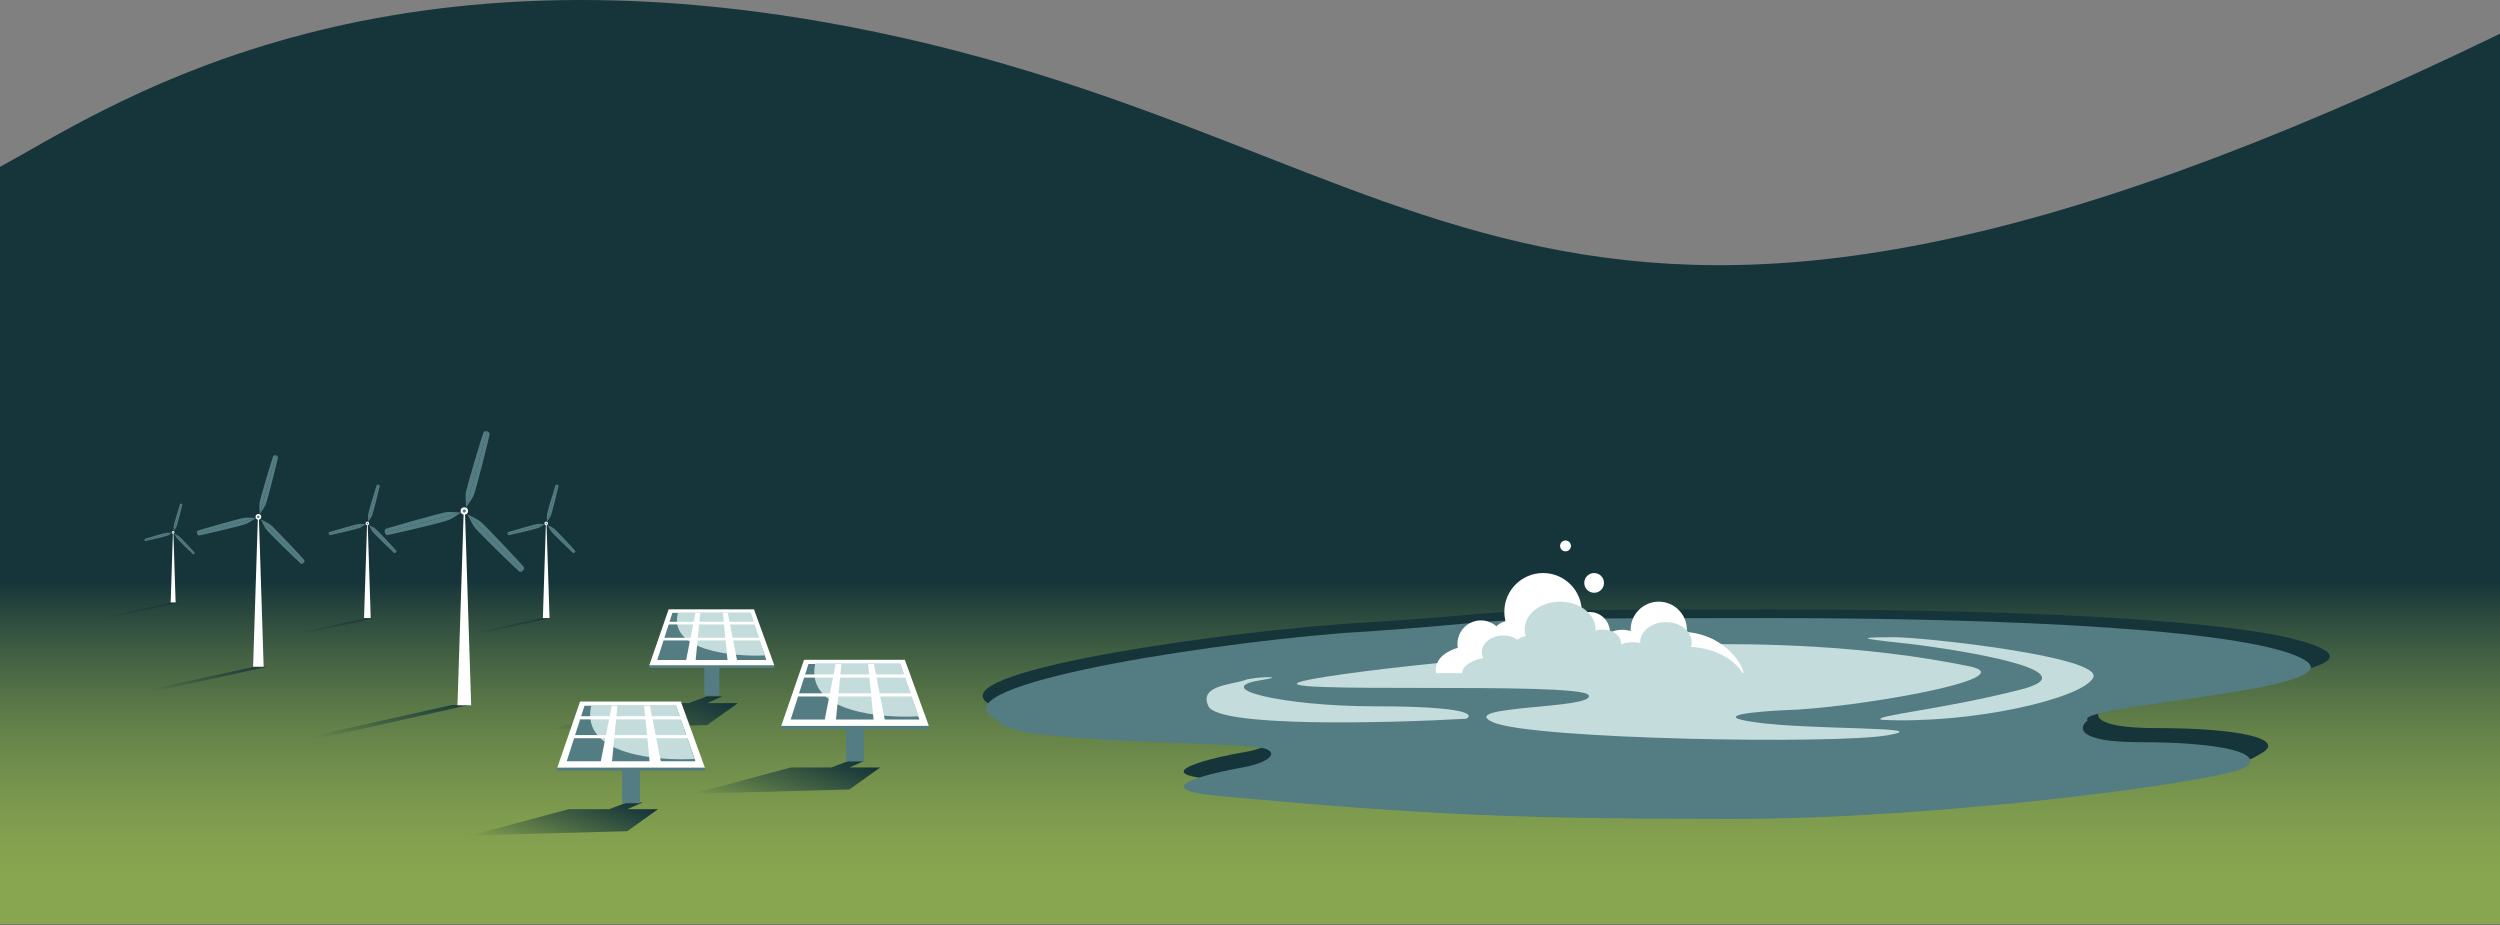<svg width="1440" height="533" viewBox="0 0 1440 533" fill="none" xmlns="http://www.w3.org/2000/svg">
<rect x="0" y="0" width="1440" height="533" fill="#808080" stroke="none"/>
<path d="M489 15.35C206.5 -38.752 57.533 65.132 0 96.093V532.321H1440V19.447C889.5 285.858 835.945 81.794 489 15.35Z" fill="#16353A"/>
<path d="M1440 532.321H0V336.453H1440V532.321Z" fill="#88A550"/>
<path d="M1440 335.321V532.321L0 532.321V335.321H1440Z" fill="url(#paint0_linear)"/>
<path d="M350.754 466.117L361.277 462.189H370.138L361.277 466.117H379L361.277 478.769L271 481.225L327.492 466.117H350.754Z" fill="url(#paint1_linear)"/>
<path d="M478.754 442.072L489.277 438.144H498.138L489.277 442.072H507L489.277 454.724L399 457.18L455.492 442.072H478.754Z" fill="url(#paint2_linear)"/>
<path d="M396.754 405.003L407.277 401.075H416.138L407.277 405.003H425L407.277 417.654L317 420.11L373.492 405.003H396.754Z" fill="url(#paint3_linear)"/>
<rect x="358.376" y="431.259" width="10.248" height="31.407" fill="#547C83"/>
<rect x="321" y="442.131" width="85" height="1.812" fill="#547C83"/>
<path d="M334.13 404.08H392.179L406 442.13H321L334.13 404.08Z" fill="white"/>
<path d="M336.674 406.496H389.422L400.574 438.507H326.425L336.674 406.496Z" fill="#547C83"/>
<path d="M400 437.142L389.5 406.585L340.5 406.585C334.183 435.362 380.073 438.279 400 437.142Z" fill="#C4DCDC"/>
<path d="M352.348 406.496H355.663L352.348 440.319H345.716L352.348 406.496Z" fill="white"/>
<path d="M374.351 406.496H371.036L374.351 440.319H380.982L374.351 406.496Z" fill="white"/>
<rect x="333.66" y="412.536" width="59.078" height="1.812" fill="white"/>
<rect x="328.837" y="423.407" width="68.723" height="1.812" fill="white"/>
<rect x="487.376" y="407.214" width="10.248" height="31.407" fill="#547C83"/>
<rect x="450" y="418.085" width="85" height="1.812" fill="#547C83"/>
<path d="M463.13 380.035H521.179L535 418.085H450L463.13 380.035Z" fill="white"/>
<path d="M465.674 382.451H518.422L529.574 414.462H455.425L465.674 382.451Z" fill="#547C83"/>
<path d="M529.092 412.596L518.592 382.039L469.592 382.039C463.275 410.816 509.164 413.733 529.092 412.596Z" fill="#C4DCDC"/>
<path d="M481.348 382.451H484.663L481.348 416.273H474.716L481.348 382.451Z" fill="white"/>
<path d="M503.351 382.451H500.036L503.351 416.273H509.982L503.351 382.451Z" fill="white"/>
<rect x="462.66" y="388.491" width="59.078" height="1.812" fill="white"/>
<rect x="457.837" y="399.362" width="68.723" height="1.812" fill="white"/>
<rect x="405.66" y="374.003" width="8.681" height="26.603" fill="#547C83"/>
<rect x="374" y="383.211" width="72" height="1.535" fill="#547C83"/>
<path d="M385.122 350.981H434.293L446 383.211H374L385.122 350.981Z" fill="white"/>
<path d="M387.277 353.027H431.957L441.404 380.142H378.596L387.277 353.027Z" fill="#547C83"/>
<path d="M440.5 377.531L432.566 352.985L390.5 352.984C384.71 374.785 422.233 378.392 440.5 377.531Z" fill="#C4DCDC"/>
<path d="M400.553 353.027H403.362L400.553 381.676H394.936L400.553 353.027Z" fill="white"/>
<path d="M419.192 353.027H416.383L419.192 381.676H424.809L419.192 353.027Z" fill="white"/>
<rect x="384.724" y="358.143" width="50.043" height="1.535" fill="white"/>
<rect x="380.638" y="367.352" width="58.213" height="1.535" fill="white"/>
<path d="M154 384.042H146.552L82 398.069H89.448L154 384.042Z" fill="url(#paint4_linear)"/>
<path d="M104 346.973H99.241L58 355.99H62.759L104 346.973Z" fill="url(#paint5_linear)"/>
<path d="M216 355.99H211.241L170 365.007H174.759L216 355.99Z" fill="url(#paint6_linear)"/>
<path d="M317 355.99H312.241L271 365.007H275.759L317 355.99Z" fill="url(#paint7_linear)"/>
<path d="M270 406.084H260.172L175 425.12H184.828L270 406.084Z" fill="url(#paint8_linear)"/>
<path d="M148.593 296.534H149.062L151.871 384.042H145.783L148.593 296.534Z" fill="white"/>
<ellipse cx="148.828" cy="297.707" rx="1.639" ry="1.642" fill="white"/>
<path d="M158.984 262.34L149.613 296.256C149.521 295.054 149.356 292.169 149.43 290.243C149.523 287.835 156.947 263.725 157.315 262.853C157.61 262.155 158.55 262.221 158.984 262.34Z" fill="#547C83"/>
<path d="M158.924 262.325L149.57 296.245C150.265 295.261 151.887 292.87 152.811 291.179C153.967 289.065 159.962 264.559 160.093 263.622C160.198 262.872 159.357 262.445 158.924 262.325Z" fill="#547C83"/>
<path d="M113.482 307.211L147.48 298.368C146.487 299.049 144.076 300.636 142.374 301.536C140.246 302.661 115.696 308.285 114.759 308.402C114.009 308.496 113.595 307.647 113.482 307.211Z" fill="#547C83"/>
<path d="M113.498 307.271L147.495 298.427C146.297 298.316 143.42 298.104 141.496 298.147C139.09 298.202 114.91 305.253 114.035 305.608C113.334 305.892 113.385 306.835 113.498 307.271Z" fill="#547C83"/>
<path d="M174.839 324.25L150.196 299.174C151.281 299.695 153.859 300.993 155.488 302.02C157.524 303.304 174.66 321.793 175.23 322.548C175.686 323.152 175.159 323.934 174.839 324.25Z" fill="#547C83"/>
<path d="M174.883 324.208L150.239 299.131C150.742 300.227 151.998 302.829 152.998 304.477C154.248 306.536 172.433 323.991 173.177 324.573C173.773 325.039 174.563 324.524 174.883 324.208Z" fill="#547C83"/>
<ellipse cx="148.827" cy="297.707" rx="0.702" ry="0.704" fill="#547C83"/>
<path d="M211.464 300.759H211.76L213.534 355.99H209.691L211.464 300.759Z" fill="white"/>
<ellipse cx="211.613" cy="301.499" rx="1.035" ry="1.036" fill="white"/>
<path d="M218.022 279.178L212.108 300.583C212.05 299.825 211.946 298.004 211.993 296.788C212.051 295.269 216.737 280.051 216.97 279.501C217.155 279.061 217.749 279.102 218.022 279.178Z" fill="#547C83"/>
<path d="M217.985 279.168L212.081 300.576C212.52 299.955 213.543 298.447 214.127 297.379C214.856 296.045 218.639 280.578 218.722 279.987C218.788 279.513 218.258 279.244 217.985 279.168Z" fill="#547C83"/>
<path d="M189.305 307.498L210.762 301.916C210.135 302.346 208.614 303.348 207.539 303.916C206.196 304.626 190.702 308.176 190.11 308.25C189.637 308.309 189.376 307.773 189.305 307.498Z" fill="#547C83"/>
<path d="M189.314 307.536L210.772 301.954C210.015 301.883 208.199 301.75 206.985 301.777C205.467 301.812 190.206 306.262 189.653 306.486C189.211 306.665 189.243 307.26 189.314 307.536Z" fill="#547C83"/>
<path d="M228.029 318.252L212.476 302.425C213.161 302.754 214.788 303.573 215.816 304.221C217.101 305.032 227.916 316.701 228.276 317.177C228.564 317.558 228.231 318.052 228.029 318.252Z" fill="#547C83"/>
<path d="M228.057 318.225L212.504 302.398C212.821 303.09 213.613 304.732 214.245 305.772C215.033 307.072 226.511 318.088 226.981 318.456C227.357 318.75 227.855 318.424 228.057 318.225Z" fill="#547C83"/>
<ellipse cx="211.612" cy="301.5" rx="0.443" ry="0.444" fill="#547C83"/>
<path d="M314.464 300.759H314.76L316.534 355.99H312.691L314.464 300.759Z" fill="white"/>
<ellipse cx="314.613" cy="301.499" rx="1.035" ry="1.036" fill="white"/>
<path d="M321.022 279.178L315.108 300.583C315.05 299.825 314.946 298.004 314.993 296.788C315.051 295.269 319.737 280.051 319.97 279.501C320.155 279.061 320.749 279.102 321.022 279.178Z" fill="#547C83"/>
<path d="M320.985 279.168L315.081 300.576C315.52 299.955 316.543 298.447 317.127 297.379C317.856 296.045 321.639 280.578 321.722 279.987C321.788 279.513 321.258 279.244 320.985 279.168Z" fill="#547C83"/>
<path d="M292.305 307.498L313.762 301.916C313.135 302.346 311.614 303.348 310.539 303.916C309.196 304.626 293.702 308.176 293.11 308.25C292.637 308.309 292.376 307.773 292.305 307.498Z" fill="#547C83"/>
<path d="M292.314 307.536L313.772 301.954C313.015 301.883 311.199 301.75 309.985 301.777C308.467 301.812 293.206 306.262 292.653 306.486C292.211 306.665 292.243 307.26 292.314 307.536Z" fill="#547C83"/>
<path d="M331.029 318.252L315.476 302.425C316.161 302.754 317.788 303.573 318.816 304.221C320.101 305.032 330.916 316.701 331.276 317.177C331.564 317.558 331.231 318.052 331.029 318.252Z" fill="#547C83"/>
<path d="M331.057 318.225L315.504 302.398C315.821 303.09 316.613 304.732 317.245 305.772C318.033 307.072 329.511 318.088 329.981 318.456C330.357 318.75 330.855 318.424 331.057 318.225Z" fill="#547C83"/>
<ellipse cx="314.612" cy="301.5" rx="0.443" ry="0.444" fill="#547C83"/>
<path d="M99.63 306.088H99.849L101.161 346.973H98.317L99.63 306.088Z" fill="white"/>
<ellipse cx="99.74" cy="306.636" rx="0.766" ry="0.767" fill="white"/>
<path d="M104.484 290.112L100.106 305.958C100.063 305.396 99.986 304.048 100.021 303.148C100.064 302.023 103.533 290.759 103.705 290.351C103.842 290.026 104.282 290.056 104.484 290.112Z" fill="#547C83"/>
<path d="M104.456 290.105L100.086 305.953C100.411 305.493 101.168 304.376 101.6 303.586C102.14 302.598 104.941 291.149 105.002 290.711C105.051 290.361 104.658 290.161 104.456 290.105Z" fill="#547C83"/>
<path d="M83.226 311.076L99.11 306.944C98.646 307.263 97.52 308.004 96.724 308.425C95.73 308.95 84.26 311.578 83.822 311.633C83.472 311.676 83.279 311.28 83.226 311.076Z" fill="#547C83"/>
<path d="M83.233 311.104L99.117 306.972C98.557 306.92 97.213 306.821 96.314 306.841C95.19 306.867 83.893 310.161 83.483 310.327C83.156 310.46 83.18 310.9 83.233 311.104Z" fill="#547C83"/>
<path d="M111.892 319.037L100.378 307.321C100.885 307.564 102.089 308.171 102.85 308.651C103.802 309.251 111.808 317.889 112.075 318.241C112.288 318.524 112.041 318.889 111.892 319.037Z" fill="#547C83"/>
<path d="M111.913 319.017L100.399 307.302C100.634 307.813 101.221 309.029 101.688 309.799C102.272 310.761 110.768 318.916 111.116 319.188C111.394 319.406 111.763 319.165 111.913 319.017Z" fill="#547C83"/>
<ellipse cx="99.739" cy="306.636" rx="0.328" ry="0.329" fill="#547C83"/>
<path d="M267.144 292.801H267.751L271.394 406.249H263.501L267.144 292.801Z" fill="white"/>
<ellipse cx="267.448" cy="294.321" rx="2.125" ry="2.129" fill="white"/>
<path d="M280.615 248.47L268.467 292.44C268.347 290.882 268.133 287.142 268.229 284.644C268.349 281.522 277.975 250.265 278.452 249.135C278.834 248.231 280.053 248.315 280.615 248.47Z" fill="#547C83"/>
<path d="M280.538 248.45L268.411 292.425C269.312 291.15 271.415 288.05 272.613 285.858C274.111 283.117 281.883 251.347 282.053 250.132C282.189 249.16 281.099 248.606 280.538 248.45Z" fill="#547C83"/>
<path d="M221.625 306.643L265.701 295.177C264.414 296.06 261.288 298.119 259.081 299.285C256.322 300.743 224.495 308.035 223.28 308.187C222.308 308.308 221.772 307.208 221.625 306.643Z" fill="#547C83"/>
<path d="M221.645 306.72L265.721 295.254C264.167 295.11 260.437 294.835 257.942 294.892C254.824 294.963 223.477 304.104 222.341 304.564C221.433 304.932 221.499 306.155 221.645 306.72Z" fill="#547C83"/>
<path d="M301.169 328.732L269.221 296.223C270.628 296.898 273.97 298.581 276.081 299.912C278.721 301.577 300.938 325.546 301.677 326.524C302.268 327.307 301.585 328.322 301.169 328.732Z" fill="#547C83"/>
<path d="M301.228 328.677L269.279 296.167C269.931 297.587 271.559 300.961 272.855 303.097C274.475 305.767 298.051 328.396 299.016 329.151C299.789 329.755 300.812 329.087 301.228 328.677Z" fill="#547C83"/>
<ellipse cx="267.448" cy="294.321" rx="0.911" ry="0.912" fill="#547C83"/>
<path d="M1022.26 350.981C822.246 350.981 889.978 352.454 773.745 359.342C685.143 366.1 530.807 389.497 573.231 407.259C573.231 420.804 719.064 418.625 730.252 423.185C737.464 426.125 729.743 431.166 715.505 433.446C703.561 435.359 654.518 446.029 702.283 449.027C896.029 461.188 865.009 461.188 1058.75 461.188C1252.5 461.188 1292.67 440.666 1303.86 433.066C1315.05 425.465 1289.62 419.385 1242.33 419.385C1204.5 419.385 1205.91 411.301 1211.35 407.259C1202.5 399.134 1367.04 390.784 1338.72 374.279C1310.4 357.774 1172.03 350.981 1022.26 350.981Z" fill="#16353A"/>
<path d="M1016.62 355.99C819.953 355.99 886.551 357.53 772.264 364.731C685.147 371.797 533.397 396.257 575.11 414.827C575.11 428.987 718.5 426.709 729.5 431.477C736.591 434.55 729 439.82 715 442.204C703.256 444.203 655.129 454.168 702 458.493C823.5 469.704 878.5 471.707 999 471.707C1119.5 471.707 1282.5 449.752 1293.5 441.806C1304.5 433.86 1279.5 427.504 1233 427.504C1195.8 427.504 1197.19 419.052 1202.54 414.827C1193.84 406.332 1355.62 397.602 1327.77 380.347C1299.93 363.092 1163.88 355.99 1016.62 355.99Z" fill="#547C83"/>
<path d="M1134.09 383.732C1072.16 371.105 1011.76 370.718 976.758 371.105C907.265 372.842 775.694 386.041 750.497 392.295C719 400.113 910.528 392.295 915.027 400.402C919.527 408.509 837.535 406.193 860.033 416.037C882.53 425.882 1056.41 428.782 1086.91 423.57C1117.41 418.359 1044.02 420.67 1011.02 416.037C984.621 412.331 1011.02 409.861 1027.52 409.088C1066.01 408.22 1168.35 390.717 1134.09 383.732Z" fill="#C4DCDC"/>
<path d="M792.165 406.834C738.984 406.834 696.092 396.414 726.599 391.721C742.624 389.255 722.501 389.756 717.037 391.721C709.296 394.505 690.264 394.743 696.092 406.834C701.92 418.926 797.477 416.645 844.528 413.994C849.233 411.607 845.347 406.834 792.165 406.834Z" fill="#C4DCDC"/>
<path d="M1164.1 397.139C1201.74 387.48 1142.55 376.701 1109 372.02C1091.37 369.561 1055.94 367.011 1090.5 367.011C1108.03 367.011 1212.08 378.336 1205.67 390.396C1199.26 402.455 1135.25 417.245 1083.5 414.6C1078.32 412.22 1119.5 408.589 1164.1 397.139Z" fill="#C4DCDC"/>
<circle cx="853.001" cy="370.853" r="13.498" fill="white"/>
<circle cx="888.806" cy="352.383" r="22.307" fill="white"/>
<circle cx="915.659" cy="364.175" r="11.651" fill="white"/>
<circle cx="955.443" cy="362.755" r="16.197" fill="white"/>
<ellipse cx="934.414" cy="369.291" rx="10.514" ry="6.536" fill="white"/>
<ellipse cx="871.046" cy="364.175" rx="10.514" ry="6.82" fill="white"/>
<path d="M827.124 387.761C825.586 376.736 838.766 372.653 845.548 371.99L871.503 363.891H897.137C918.498 364.839 951.781 363.891 967.804 363.891C991.105 363.891 1003.3 380.941 1004.32 387.761H827.124Z" fill="white"/>
<ellipse cx="865.854" cy="375.684" rx="12.351" ry="9.641" fill="#C4DCDC"/>
<ellipse cx="898.617" cy="362.491" rx="20.412" ry="15.934" fill="#C4DCDC"/>
<ellipse cx="923.19" cy="370.915" rx="10.661" ry="8.322" fill="#C4DCDC"/>
<ellipse cx="959.594" cy="369.899" rx="14.822" ry="11.57" fill="#C4DCDC"/>
<ellipse cx="940.352" cy="374.568" rx="9.621" ry="4.668" fill="#C4DCDC"/>
<ellipse cx="882.365" cy="370.914" rx="9.621" ry="4.871" fill="#C4DCDC"/>
<path d="M842.174 389.568C840.767 381.692 852.828 378.776 859.034 378.303L882.784 372.518H906.241C925.788 373.195 956.244 372.518 970.906 372.518C992.228 372.518 1003.39 384.696 1004.32 389.568H842.174Z" fill="#C4DCDC"/>
<circle cx="918.217" cy="335.759" r="5.683" fill="white"/>
<circle cx="901.737" cy="314.447" r="3.126" fill="white"/>
<defs>
<linearGradient id="paint0_linear" x1="720" y1="502.911" x2="720" y2="335.321" gradientUnits="userSpaceOnUse">
<stop stop-color="#88A550" stop-opacity="0.3"/>
<stop offset="1" stop-color="#16353A"/>
</linearGradient>
<linearGradient id="paint1_linear" x1="364.6" y1="462.189" x2="344.64" y2="511.641" gradientUnits="userSpaceOnUse">
<stop stop-color="#16353A"/>
<stop offset="1" stop-color="#16353A" stop-opacity="0"/>
</linearGradient>
<linearGradient id="paint2_linear" x1="492.6" y1="438.144" x2="472.64" y2="487.596" gradientUnits="userSpaceOnUse">
<stop stop-color="#16353A"/>
<stop offset="1" stop-color="#16353A" stop-opacity="0"/>
</linearGradient>
<linearGradient id="paint3_linear" x1="410.6" y1="401.075" x2="390.64" y2="450.526" gradientUnits="userSpaceOnUse">
<stop stop-color="#16353A"/>
<stop offset="1" stop-color="#16353A" stop-opacity="0"/>
</linearGradient>
<linearGradient id="paint4_linear" x1="138.483" y1="379.291" x2="135.397" y2="403.944" gradientUnits="userSpaceOnUse">
<stop stop-color="#16353A"/>
<stop offset="1" stop-color="#16353A" stop-opacity="0"/>
</linearGradient>
<linearGradient id="paint5_linear" x1="94.086" y1="343.919" x2="92.091" y2="359.763" gradientUnits="userSpaceOnUse">
<stop stop-color="#16353A"/>
<stop offset="1" stop-color="#16353A" stop-opacity="0"/>
</linearGradient>
<linearGradient id="paint6_linear" x1="206.086" y1="352.936" x2="204.09" y2="368.78" gradientUnits="userSpaceOnUse">
<stop stop-color="#16353A"/>
<stop offset="1" stop-color="#16353A" stop-opacity="0"/>
</linearGradient>
<linearGradient id="paint7_linear" x1="307.086" y1="352.936" x2="305.09" y2="368.78" gradientUnits="userSpaceOnUse">
<stop stop-color="#16353A"/>
<stop offset="1" stop-color="#16353A" stop-opacity="0"/>
</linearGradient>
<linearGradient id="paint8_linear" x1="249.526" y1="399.636" x2="245.222" y2="433.063" gradientUnits="userSpaceOnUse">
<stop stop-color="#16353A"/>
<stop offset="1" stop-color="#16353A" stop-opacity="0"/>
</linearGradient>
</defs>
</svg>
